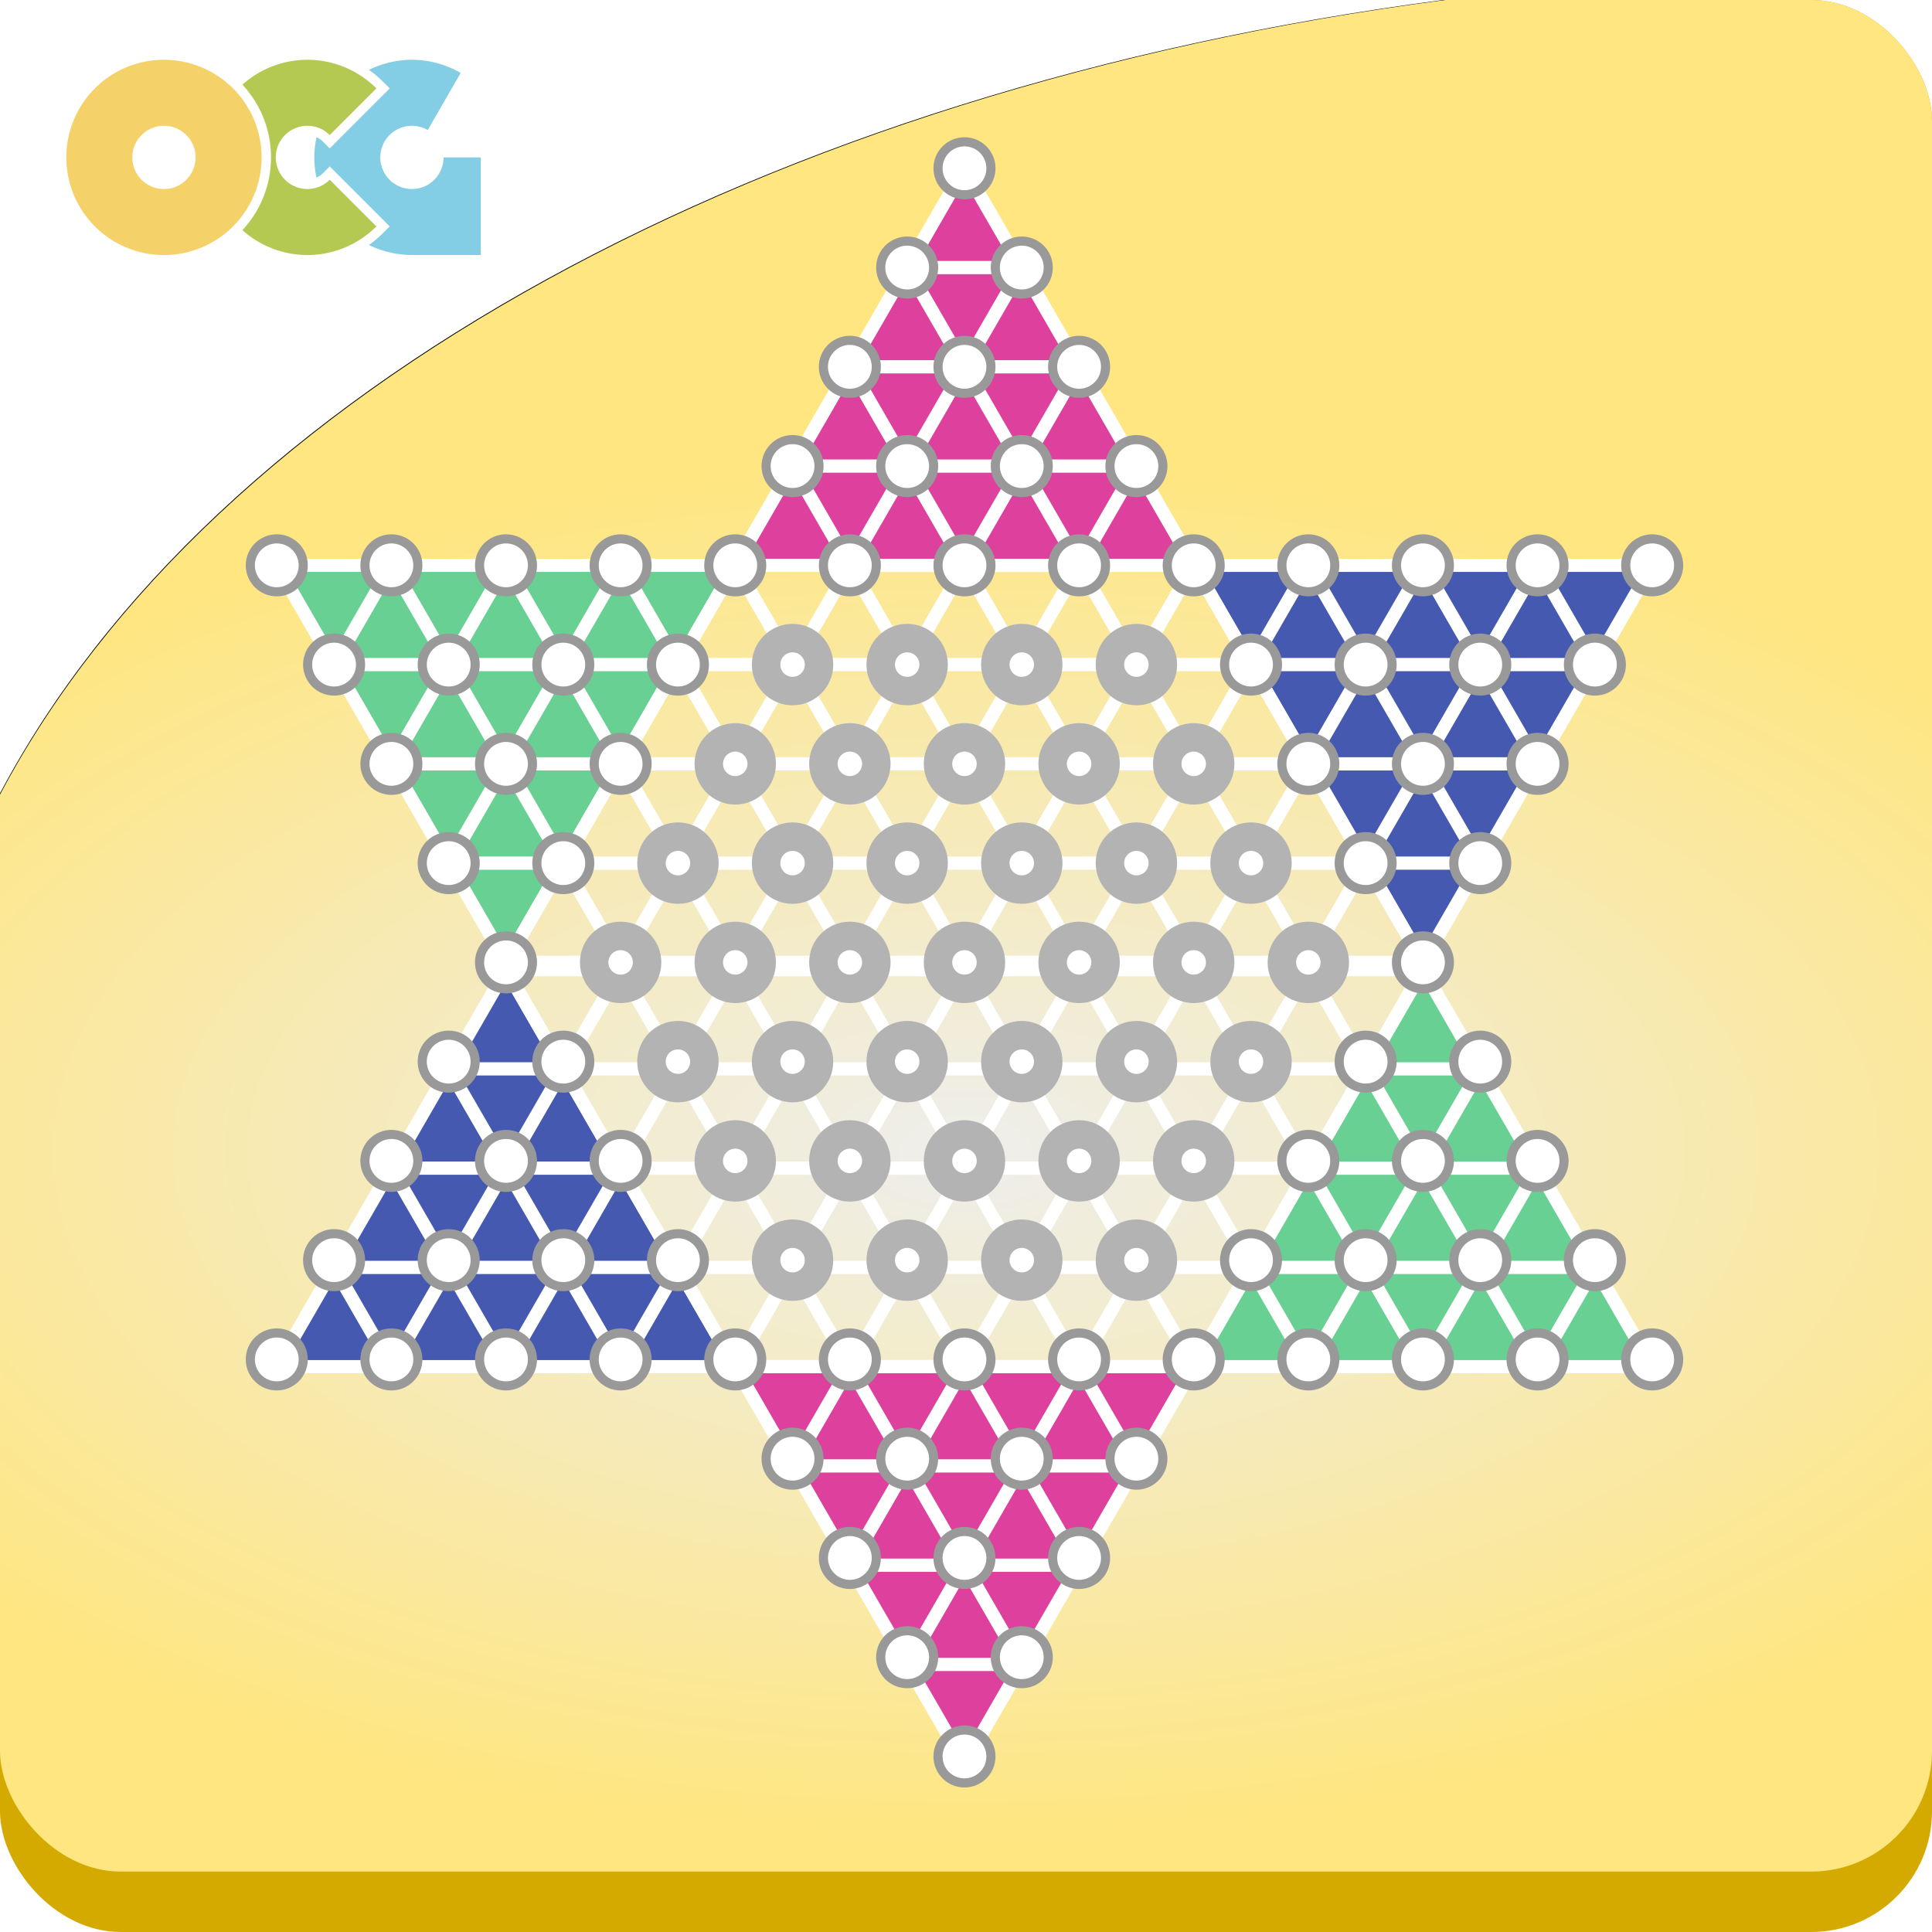<?xml version="1.0" encoding="UTF-8" standalone="no"?>
<!-- Created with Inkscape (http://www.inkscape.org/) -->

<svg
   xmlns:dc="http://purl.org/dc/elements/1.1/"
   xmlns:cc="http://creativecommons.org/ns#"
   xmlns:rdf="http://www.w3.org/1999/02/22-rdf-syntax-ns#"
   xmlns:svg="http://www.w3.org/2000/svg"
   xmlns="http://www.w3.org/2000/svg"
   xmlns:xlink="http://www.w3.org/1999/xlink"
   xmlns:sodipodi="http://sodipodi.sourceforge.net/DTD/sodipodi-0.dtd"
   xmlns:inkscape="http://www.inkscape.org/namespaces/inkscape"
   width="128"
   height="128"
   viewBox="0 0 33.867 33.867"
   version="1.1"
   id="svg8"
   inkscape:version="0.92.3 (2405546, 2018-03-11)"
   sodipodi:docname="logo_halma.svg"
   inkscape:export-filename="/home/georg/Bilder/Brettspiele/OpenBoardGames/Halma/logo_halma_OBG.png"
   inkscape:export-xdpi="96"
   inkscape:export-ydpi="96">
  <defs
     id="defs2">
    <clipPath
       clipPathUnits="userSpaceOnUse"
       id="clipPath902">
      <rect
         ry="8"
         rx="8"
         y="4.2704232e-05"
         x="0"
         height="124"
         width="128"
         id="rect904"
         style="opacity:1;fill:#b03e3e;fill-opacity:1;stroke:none;stroke-width:37.795;stroke-linecap:butt;stroke-linejoin:round;stroke-miterlimit:4;stroke-dasharray:none;stroke-dashoffset:0;stroke-opacity:1;paint-order:stroke fill markers" />
    </clipPath>
    <clipPath
       clipPathUnits="userSpaceOnUse"
       id="clipPath2417">
      <path
         style="fill:none;stroke:#000000;stroke-width:0.265px;stroke-linecap:butt;stroke-linejoin:miter;stroke-opacity:1"
         d="m -1.058,267.367 5.292,-5.292 H 34.925 v 35.983 H -1.058 Z"
         id="path2419"
         inkscape:connector-curvature="0" />
    </clipPath>
    <radialGradient
       inkscape:collect="always"
       xlink:href="#linearGradient1221"
       id="radialGradient1223"
       cx="16.933"
       cy="284.691"
       fx="16.933"
       fy="284.691"
       r="16.933"
       gradientTransform="matrix(1.375,4.9760243e-8,-2.6010989e-8,0.719,-6.35,78.62)"
       gradientUnits="userSpaceOnUse" />
    <linearGradient
       inkscape:collect="always"
       id="linearGradient1221">
      <stop
         style="stop-color:#eeeeec;stop-opacity:1"
         offset="0"
         id="stop1217" />
      <stop
         style="stop-color:#ffe680;stop-opacity:1"
         offset="1"
         id="stop1219" />
    </linearGradient>
    <clipPath
       clipPathUnits="userSpaceOnUse"
       id="clipPath2401">
      <path
         inkscape:connector-curvature="0"
         id="path2403"
         d="m -1.058,267.367 5.292,-5.292 H 34.925 v 35.983 H -1.058 Z"
         style="fill:none;stroke:#000000;stroke-width:0.265px;stroke-linecap:butt;stroke-linejoin:miter;stroke-opacity:1" />
    </clipPath>
    <clipPath
       clipPathUnits="userSpaceOnUse"
       id="clipPath2411">
      <path
         style="opacity:1;fill:#b03e3e;fill-opacity:1;stroke:none;stroke-width:37.795;stroke-linecap:butt;stroke-linejoin:round;stroke-miterlimit:4;stroke-dasharray:none;stroke-dashoffset:0;stroke-opacity:1;paint-order:stroke fill markers"
         d="M 12,0 0,12 v 104 c 0,4.432 3.568,8 8,8 h 112 c 4.432,0 8,-3.568 8,-8 V 8 c 0,-4.432 -3.568,-8 -8,-8 z"
         id="path2413"
         inkscape:connector-curvature="0" />
    </clipPath>
    <filter
       inkscape:collect="always"
       style="color-interpolation-filters:sRGB"
       id="filter896"
       x="-0.065"
       width="1.13"
       y="-0.118"
       height="1.237">
      <feGaussianBlur
         inkscape:collect="always"
         stdDeviation="2.593"
         id="feGaussianBlur898" />
    </filter>
  </defs>
  <sodipodi:namedview
     id="base"
     pagecolor="#ffffff"
     bordercolor="#666666"
     borderopacity="1.0"
     inkscape:pageopacity="0.0"
     inkscape:pageshadow="2"
     inkscape:zoom="1.979899"
     inkscape:cx="56.002903"
     inkscape:cy="57.142012"
     inkscape:document-units="mm"
     inkscape:current-layer="layer1"
     showgrid="true"
     units="px"
     inkscape:window-width="1920"
     inkscape:window-height="1024"
     inkscape:window-x="0"
     inkscape:window-y="28"
     inkscape:window-maximized="1">
    <inkscape:grid
       type="xygrid"
       id="grid815"
       empspacing="4" />
  </sodipodi:namedview>
  <g
     inkscape:label="Ebene 1"
     inkscape:groupmode="layer"
     id="layer1"
     transform="translate(0,-263.133)">
    <rect
       ry="2.117"
       rx="2.117"
       y="263.133"
       x="0"
       height="33.867"
       width="33.867"
       id="rect868-6"
       style="opacity:1;fill:#d4aa00;fill-opacity:1;stroke:none;stroke-width:10;stroke-linecap:butt;stroke-linejoin:round;stroke-miterlimit:4;stroke-dasharray:none;stroke-dashoffset:0;stroke-opacity:1;paint-order:stroke fill markers"
       clip-path="url(#clipPath2417)" />
    <rect
       style="opacity:1;fill:url(#radialGradient1223);fill-opacity:1;stroke:none;stroke-width:10;stroke-linecap:butt;stroke-linejoin:round;stroke-miterlimit:4;stroke-dasharray:none;stroke-dashoffset:0;stroke-opacity:1;paint-order:stroke fill markers"
       id="rect839-2"
       width="33.867"
       height="32.808"
       x="0"
       y="263.133"
       rx="2.117"
       ry="2.117"
       clip-path="url(#clipPath2401)" />
    <path
       sodipodi:nodetypes="ssccs"
       inkscape:connector-curvature="0"
       id="path870"
       transform="matrix(0.265,0,0,0.265,0,263.133)"
       d="M 8,0 C 3.568,0 0,3.568 0,8 V 52.561 C 14.074,25.954 50.516,5.918 95.596,0 Z"
       style="opacity:1;fill:#000000;fill-opacity:1;stroke:none;stroke-width:37.795;stroke-linecap:butt;stroke-linejoin:round;stroke-miterlimit:4;stroke-dasharray:none;stroke-dashoffset:0;stroke-opacity:1;paint-order:stroke fill markers;filter:url(#filter896)"
       clip-path="url(#clipPath2411)" />
    <path
       style="opacity:1;fill:#ffffff;fill-opacity:1;stroke:none;stroke-width:10;stroke-linecap:butt;stroke-linejoin:round;stroke-miterlimit:4;stroke-dasharray:none;stroke-dashoffset:0;stroke-opacity:1;paint-order:stroke fill markers"
       d="M 2.117,263.133 C 0.944,263.133 0,264.077 0,265.25 v 11.79 c 3.724,-7.04 13.366,-12.341 25.293,-13.907 z"
       id="rect859"
       inkscape:connector-curvature="0"
       sodipodi:nodetypes="ssccs" />
    <g
       id="layer1-62"
       inkscape:label="Ebene 1"
       transform="matrix(0.033,0,0,0.033,0.363,261.835)">
      <path
         inkscape:export-ydpi="29.58"
         inkscape:export-xdpi="29.58"
         id="path846"
         transform="scale(0.265)"
         d="m 784.201,268.234 a 195.714,195.714 0 0 0 -86.154,20.252 c 10.026,7.061 19.494,15.012 28.275,23.805 l 13.346,13.361 -120.238,120.238 -13.363,-13.377 c -3.825,-3.829 -8.276,-6.879 -13.107,-9.07 a 195.714,195.714 0 0 0 -4.473,40.504 195.714,195.714 0 0 0 4.361,40.557 c 4.875,-2.194 9.365,-5.258 13.219,-9.117 l 13.363,-13.381 120.236,120.24 -13.346,13.361 c -8.808,8.819 -18.305,16.792 -28.365,23.869 a 195.714,195.714 0 0 0 0.479,0.238 195.714,195.714 0 0 0 0.762,0.342 195.714,195.714 0 0 0 16.932,7.25 195.714,195.714 0 0 0 2.637,0.877 195.714,195.714 0 0 0 15.66,4.924 195.714,195.714 0 0 0 4.887,1.098 195.714,195.714 0 0 0 13.918,2.889 195.714,195.714 0 0 0 7.066,0.857 195.714,195.714 0 0 0 12.412,1.305 195.714,195.714 0 0 0 11.486,0.406 195.714,195.714 0 0 0 0.01,0 H 922.184 V 463.947 h -74.596 a 63.384,63.384 0 0 1 -0.316,6.326 63.384,63.384 0 0 1 0,0.002 63.384,63.384 0 0 1 -10.738,29.434 c -0.019,0.026 -0.038,0.054 -0.057,0.082 a 63.384,63.384 0 0 1 -3.672,4.832 c -0.117,0.139 -0.239,0.274 -0.357,0.412 a 63.384,63.384 0 0 1 -3.922,4.207 c -0.139,0.136 -0.282,0.268 -0.422,0.402 a 63.384,63.384 0 0 1 -4.301,3.777 c -0.152,0.122 -0.306,0.241 -0.459,0.361 a 63.384,63.384 0 0 1 -4.732,3.387 c -0.112,0.072 -0.224,0.143 -0.336,0.215 a 63.384,63.384 0 0 1 -5.236,3.002 c -0.055,0.026 -0.109,0.056 -0.164,0.084 a 63.384,63.384 0 0 1 -5.693,2.549 63.384,63.384 0 0 1 -0.012,0.004 c -0.003,10e-4 -0.006,0.003 -0.01,0.004 a 63.384,63.384 0 0 1 -5.961,1.98 c -0.026,0.008 -0.05,0.014 -0.074,0.021 a 63.384,63.384 0 0 1 -5.965,1.34 c -0.112,0.019 -0.224,0.04 -0.336,0.059 a 63.384,63.384 0 0 1 -5.754,0.699 c -0.268,0.019 -0.535,0.045 -0.805,0.062 a 63.384,63.384 0 0 1 -2.367,0.082 63.384,63.384 0 0 1 -1.697,0.061 63.384,63.384 0 0 1 -63.385,-63.385 63.384,63.384 0 0 1 63.385,-63.383 63.384,63.384 0 0 1 31.664,8.541 L 881.938,294.666 A 195.714,195.714 0 0 0 784.203,268.234 Z M 662.689,310.783 a 195.714,195.714 0 0 0 -58.346,76.535 c 4.677,1.831 9.19,4.077 13.477,6.727 l 67.65,-67.65 c -7.204,-5.814 -14.826,-11.023 -22.781,-15.611 z m -44.867,223.066 c -4.323,2.673 -8.878,4.934 -13.598,6.773 a 195.714,195.714 0 0 0 58.389,76.531 c 7.982,-4.599 15.63,-9.822 22.857,-15.654 z"
         style="opacity:1;fill:#83cee4;fill-opacity:1;stroke:none;stroke-width:37.795;stroke-linecap:butt;stroke-linejoin:round;stroke-miterlimit:4;stroke-dasharray:none;stroke-dashoffset:0;stroke-opacity:1;paint-order:stroke fill markers"
         inkscape:connector-curvature="0" />
      <path
         inkscape:export-ydpi="29.58"
         inkscape:export-xdpi="29.58"
         id="path816"
         transform="scale(0.265)"
         d="m 574.646,268.234 a 195.714,195.714 0 0 0 -130.217,49.873 c 35.547,38.315 57.324,89.575 57.324,145.814 1.6e-4,56.241 -21.776,107.501 -57.324,145.816 a 195.714,195.714 0 0 0 130.217,49.924 195.714,195.714 0 0 0 138.303,-57.41 L 619.438,508.738 a 63.384,63.384 0 0 1 -44.791,18.594 63.384,63.384 0 0 1 -63.385,-63.385 63.384,63.384 0 0 1 63.385,-63.383 63.384,63.384 0 0 1 44.791,18.592 l 93.514,-93.514 A 195.714,195.714 0 0 0 574.646,268.234 Z M 418.844,345.779 a 195.714,195.714 0 0 0 -39.912,118.168 195.714,195.714 0 0 0 39.941,118.084 c 28.048,-31.278 45.086,-72.648 45.086,-118.109 -3.1e-4,-45.477 -17.049,-86.86 -45.115,-118.143 z"
         style="opacity:1;fill:#b3c952;fill-opacity:1;stroke:none;stroke-width:7.559;stroke-linecap:butt;stroke-linejoin:round;stroke-miterlimit:4;stroke-dasharray:none;stroke-dashoffset:0;stroke-opacity:1;paint-order:stroke fill markers"
         inkscape:connector-curvature="0" />
      <path
         inkscape:export-ydpi="29.58"
         inkscape:export-xdpi="29.58"
         id="path815-9"
         transform="scale(0.265)"
         d="M 287.143,268.234 A 195.714,195.714 0 0 0 91.428,463.947 195.714,195.714 0 0 0 287.143,659.662 195.714,195.714 0 0 0 482.857,463.947 195.714,195.714 0 0 0 287.143,268.234 Z m 0,132.33 a 63.384,63.384 0 0 1 63.385,63.383 63.384,63.384 0 0 1 -63.385,63.385 63.384,63.384 0 0 1 -63.385,-63.385 63.384,63.384 0 0 1 63.385,-63.383 z"
         style="opacity:1;fill:#f4d269;fill-opacity:1;stroke:none;stroke-width:7.559;stroke-linecap:butt;stroke-linejoin:round;stroke-miterlimit:4;stroke-dasharray:none;stroke-dashoffset:0;stroke-opacity:1;paint-order:stroke fill markers"
         inkscape:connector-curvature="0" />
    </g>
    <path
       style="fill:#dd419d;fill-opacity:1;stroke:none;stroke-width:0.062px;stroke-linecap:butt;stroke-linejoin:miter;stroke-opacity:1"
       d="m 20.96,287.041 h -8.053 l 4.027,6.974 z"
       id="path6526"
       inkscape:connector-curvature="0" />
    <path
       inkscape:connector-curvature="0"
       id="path6524"
       d="m 20.96,273.092 h -8.053 l 4.027,-6.974 z"
       style="fill:#dd419d;fill-opacity:1;stroke:none;stroke-width:0.062px;stroke-linecap:butt;stroke-linejoin:miter;stroke-opacity:1" />
    <path
       style="fill:#4459af;fill-opacity:1;stroke:none;stroke-width:0.062px;stroke-linecap:butt;stroke-linejoin:miter;stroke-opacity:1"
       d="M 12.907,287.041 H 4.853 l 4.027,-6.974 z"
       id="path6522"
       inkscape:connector-curvature="0" />
    <path
       inkscape:connector-curvature="0"
       id="path6520"
       d="m 20.96,273.092 h 8.053 l -4.027,6.974 z"
       style="fill:#4459af;fill-opacity:1;stroke:none;stroke-width:0.062px;stroke-linecap:butt;stroke-linejoin:miter;stroke-opacity:1" />
    <path
       inkscape:connector-curvature="0"
       id="path6518"
       d="m 29.013,287.041 h -8.053 l 4.027,-6.974 z"
       style="fill:#68d093;fill-opacity:1;stroke:none;stroke-width:0.062px;stroke-linecap:butt;stroke-linejoin:miter;stroke-opacity:1" />
    <path
       style="fill:#68d093;fill-opacity:1;stroke:none;stroke-width:0.062px;stroke-linecap:butt;stroke-linejoin:miter;stroke-opacity:1"
       d="m 4.853,273.092 h 8.053 l -4.027,6.974 z"
       id="path6516"
       inkscape:connector-curvature="0" />
    <g
       id="g6514"
       transform="matrix(0.232,0,0,-0.232,4.182,310.754)"
       style="stroke:#ffffff">
      <path
         inkscape:connector-curvature="0"
         id="path6502"
         d="m 89.489,132 4.33,-7.5 4.33,-7.5 4.33,-7.5 4.33,-7.5 h -8.66 l 4.33,7.5 h -8.66 l 4.33,-7.5 h -8.66 l 4.33,7.5 h -8.66 l 4.33,-7.5 h -8.66 -8.66 l 4.33,7.5 4.33,-7.5 4.33,7.5 h -8.66 l 4.33,7.5 4.33,-7.5 4.33,7.5 4.33,-7.5 4.33,7.5 h -8.66 -8.66 l 4.33,7.5 4.33,-7.5 4.33,7.5 h -8.66 z"
         style="fill:none;stroke:#ffffff;stroke-width:1;stroke-linecap:butt;stroke-linejoin:bevel;stroke-miterlimit:4;stroke-dasharray:none;stroke-opacity:1" />
      <path
         style="fill:none;stroke:#ffffff;stroke-width:1;stroke-linecap:butt;stroke-linejoin:bevel;stroke-miterlimit:4;stroke-dasharray:none;stroke-opacity:1"
         d="m 20.207,132 4.33,-7.5 4.33,-7.5 4.33,-7.5 4.33,-7.5 h -8.66 l 4.33,7.5 h -8.66 l 4.33,-7.5 h -8.66 l 4.33,7.5 h -8.66 l 4.33,-7.5 h -8.66 -8.66 l 4.33,7.5 4.33,-7.5 4.33,7.5 H 7.217 l 4.33,7.5 4.33,-7.5 4.33,7.5 4.33,-7.5 4.33,7.5 h -8.66 -8.66 l 4.33,7.5 4.33,-7.5 4.33,7.5 h -8.66 z"
         id="path6504"
         inkscape:connector-curvature="0" />
      <path
         inkscape:connector-curvature="0"
         id="path6506"
         d="m 54.848,132 4.33,-7.5 4.33,-7.5 4.33,-7.5 4.33,-7.5 h -8.66 l 4.33,7.5 h -8.66 l 4.33,-7.5 h -8.66 l 4.33,7.5 h -8.66 l 4.33,-7.5 h -8.66 -8.66 l 4.33,7.5 4.33,-7.5 4.33,7.5 h -8.66 l 4.33,7.5 4.33,-7.5 4.33,7.5 4.33,-7.5 4.33,7.5 h -8.66 -8.66 l 4.33,7.5 4.33,-7.5 4.33,7.5 h -8.66 z"
         style="fill:none;stroke:#ffffff;stroke-width:1;stroke-linecap:butt;stroke-linejoin:bevel;stroke-miterlimit:4;stroke-dasharray:none;stroke-opacity:1" />
      <path
         style="fill:none;stroke:#ffffff;stroke-width:1;stroke-linecap:butt;stroke-linejoin:bevel;stroke-miterlimit:4;stroke-dasharray:none;stroke-opacity:1"
         d="m 72.169,102 -4.33,7.5 -4.33,7.5 -4.33,7.5 -4.33,7.5 h 8.66 l -4.33,-7.5 h 8.66 l -4.33,7.5 h 8.66 l -4.33,-7.5 h 8.66 l -4.33,7.5 h 8.66 8.66 l -4.33,-7.5 -4.33,7.5 -4.33,-7.5 h 8.66 l -4.33,-7.5 -4.33,7.5 -4.33,-7.5 -4.33,7.5 -4.33,-7.5 h 8.66 8.66 l -4.33,-7.5 -4.33,7.5 -4.33,-7.5 h 8.66 z"
         id="path6508"
         inkscape:connector-curvature="0" />
      <path
         inkscape:connector-curvature="0"
         id="path6510"
         d="m 37.528,102 -4.33,7.5 -4.33,7.5 -4.33,7.5 -4.33,7.5 h 8.66 l -4.33,-7.5 h 8.66 l -4.33,7.5 h 8.66 l -4.33,-7.5 h 8.66 l -4.33,7.5 h 8.66 8.66 l -4.33,-7.5 -4.33,7.5 -4.33,-7.5 h 8.66 l -4.33,-7.5 -4.33,7.5 -4.33,-7.5 -4.33,7.5 -4.33,-7.5 h 8.66 8.66 l -4.33,-7.5 -4.33,7.5 -4.33,-7.5 h 8.66 z"
         style="fill:none;stroke:#ffffff;stroke-width:1;stroke-linecap:butt;stroke-linejoin:bevel;stroke-miterlimit:4;stroke-dasharray:none;stroke-opacity:1" />
      <path
         style="fill:none;stroke:#ffffff;stroke-width:1;stroke-linecap:butt;stroke-linejoin:bevel;stroke-miterlimit:4;stroke-dasharray:none;stroke-opacity:1"
         d="m 54.848,72 -4.33,7.5 -4.33,7.5 -4.33,7.5 -4.33,7.5 h 8.66 l -4.33,-7.5 h 8.66 l -4.33,7.5 h 8.66 l -4.33,-7.5 h 8.66 l -4.33,7.5 h 8.66 8.66 l -4.33,-7.5 -4.33,7.5 -4.33,-7.5 h 8.66 L 63.509,87 59.178,94.5 54.848,87 50.518,94.5 46.188,87 h 8.66 8.66 L 59.178,79.5 54.848,87 50.518,79.5 h 8.66 z"
         id="path6512"
         inkscape:connector-curvature="0" />
    </g>
    <g
       id="g6500"
       transform="matrix(0.232,0,0,0.232,4.182,249.379)"
       style="stroke:#ffffff">
      <path
         style="fill:none;stroke:#ffffff;stroke-width:1;stroke-linecap:butt;stroke-linejoin:bevel;stroke-miterlimit:4;stroke-dasharray:none;stroke-opacity:1"
         d="m 89.489,132 4.33,-7.5 4.33,-7.5 4.33,-7.5 4.33,-7.5 h -8.66 l 4.33,7.5 h -8.66 l 4.33,-7.5 h -8.66 l 4.33,7.5 h -8.66 l 4.33,-7.5 h -8.66 -8.66 l 4.33,7.5 4.33,-7.5 4.33,7.5 h -8.66 l 4.33,7.5 4.33,-7.5 4.33,7.5 4.33,-7.5 4.33,7.5 h -8.66 -8.66 l 4.33,7.5 4.33,-7.5 4.33,7.5 h -8.66 z"
         id="path6492"
         inkscape:connector-curvature="0" />
      <path
         inkscape:connector-curvature="0"
         id="path6490"
         d="m 20.207,132 4.33,-7.5 4.33,-7.5 4.33,-7.5 4.33,-7.5 h -8.66 l 4.33,7.5 h -8.66 l 4.33,-7.5 h -8.66 l 4.33,7.5 h -8.66 l 4.33,-7.5 h -8.66 -8.66 l 4.33,7.5 4.33,-7.5 4.33,7.5 H 7.217 l 4.33,7.5 4.33,-7.5 4.33,7.5 4.33,-7.5 4.33,7.5 h -8.66 -8.66 l 4.33,7.5 4.33,-7.5 4.33,7.5 h -8.66 z"
         style="fill:none;stroke:#ffffff;stroke-width:1;stroke-linecap:butt;stroke-linejoin:bevel;stroke-miterlimit:4;stroke-dasharray:none;stroke-opacity:1" />
      <path
         style="fill:none;stroke:#ffffff;stroke-width:1;stroke-linecap:butt;stroke-linejoin:bevel;stroke-miterlimit:4;stroke-dasharray:none;stroke-opacity:1"
         d="m 54.848,132 4.33,-7.5 4.33,-7.5 4.33,-7.5 4.33,-7.5 h -8.66 l 4.33,7.5 h -8.66 l 4.33,-7.5 h -8.66 l 4.33,7.5 h -8.66 l 4.33,-7.5 h -8.66 -8.66 l 4.33,7.5 4.33,-7.5 4.33,7.5 h -8.66 l 4.33,7.5 4.33,-7.5 4.33,7.5 4.33,-7.5 4.33,7.5 h -8.66 -8.66 l 4.33,7.5 4.33,-7.5 4.33,7.5 h -8.66 z"
         id="path6488"
         inkscape:connector-curvature="0" />
      <path
         inkscape:connector-curvature="0"
         id="path6486"
         d="m 72.169,102 -4.33,7.5 -4.33,7.5 -4.33,7.5 -4.33,7.5 h 8.66 l -4.33,-7.5 h 8.66 l -4.33,7.5 h 8.66 l -4.33,-7.5 h 8.66 l -4.33,7.5 h 8.66 8.66 l -4.33,-7.5 -4.33,7.5 -4.33,-7.5 h 8.66 l -4.33,-7.5 -4.33,7.5 -4.33,-7.5 -4.33,7.5 -4.33,-7.5 h 8.66 8.66 l -4.33,-7.5 -4.33,7.5 -4.33,-7.5 h 8.66 z"
         style="fill:none;stroke:#ffffff;stroke-width:1;stroke-linecap:butt;stroke-linejoin:bevel;stroke-miterlimit:4;stroke-dasharray:none;stroke-opacity:1" />
      <path
         style="fill:none;stroke:#ffffff;stroke-width:1;stroke-linecap:butt;stroke-linejoin:bevel;stroke-miterlimit:4;stroke-dasharray:none;stroke-opacity:1"
         d="m 37.528,102 -4.33,7.5 -4.33,7.5 -4.33,7.5 -4.33,7.5 h 8.66 l -4.33,-7.5 h 8.66 l -4.33,7.5 h 8.66 l -4.33,-7.5 h 8.66 l -4.33,7.5 h 8.66 8.66 l -4.33,-7.5 -4.33,7.5 -4.33,-7.5 h 8.66 l -4.33,-7.5 -4.33,7.5 -4.33,-7.5 -4.33,7.5 -4.33,-7.5 h 8.66 8.66 l -4.33,-7.5 -4.33,7.5 -4.33,-7.5 h 8.66 z"
         id="path6484"
         inkscape:connector-curvature="0" />
      <path
         inkscape:connector-curvature="0"
         id="path6482"
         d="m 54.848,72 -4.33,7.5 -4.33,7.5 -4.33,7.5 -4.33,7.5 h 8.66 l -4.33,-7.5 h 8.66 l -4.33,7.5 h 8.66 l -4.33,-7.5 h 8.66 l -4.33,7.5 h 8.66 8.66 l -4.33,-7.5 -4.33,7.5 -4.33,-7.5 h 8.66 L 63.509,87 59.178,94.5 54.848,87 50.518,94.5 46.188,87 h 8.66 8.66 L 59.178,79.5 54.848,87 50.518,79.5 h 8.66 z"
         style="fill:none;stroke:#ffffff;stroke-width:1;stroke-linecap:butt;stroke-linejoin:bevel;stroke-miterlimit:4;stroke-dasharray:none;stroke-opacity:1" />
    </g>
    <g
       id="g6394"
       style="fill:#ffffff;fill-opacity:1;stroke:#b3b3b3;stroke-width:2.151;stroke-miterlimit:4;stroke-dasharray:none"
       transform="matrix(0.232,0,0,0.232,4.182,249.379)">
      <circle
         r="2"
         cy="109.5"
         cx="41.858"
         id="circle4893"
         style="opacity:1;fill:#ffffff;fill-opacity:1;stroke:#b3b3b3;stroke-width:2.151;stroke-linecap:round;stroke-linejoin:miter;stroke-miterlimit:4;stroke-dasharray:none;stroke-dashoffset:0;stroke-opacity:1;paint-order:stroke fill markers" />
      <circle
         r="2"
         cy="109.5"
         cx="50.518"
         id="circle4895"
         style="opacity:1;fill:#ffffff;fill-opacity:1;stroke:#b3b3b3;stroke-width:2.151;stroke-linecap:round;stroke-linejoin:miter;stroke-miterlimit:4;stroke-dasharray:none;stroke-dashoffset:0;stroke-opacity:1;paint-order:stroke fill markers" />
      <circle
         style="opacity:1;fill:#ffffff;fill-opacity:1;stroke:#b3b3b3;stroke-width:2.151;stroke-linecap:round;stroke-linejoin:miter;stroke-miterlimit:4;stroke-dasharray:none;stroke-dashoffset:0;stroke-opacity:1;paint-order:stroke fill markers"
         id="circle4897"
         cx="59.178"
         cy="109.5"
         r="2" />
      <circle
         style="opacity:1;fill:#ffffff;fill-opacity:1;stroke:#b3b3b3;stroke-width:2.151;stroke-linecap:round;stroke-linejoin:miter;stroke-miterlimit:4;stroke-dasharray:none;stroke-dashoffset:0;stroke-opacity:1;paint-order:stroke fill markers"
         id="circle4899"
         cx="67.839"
         cy="109.5"
         r="2" />
      <circle
         r="2"
         cy="117"
         cx="37.528"
         id="circle4919"
         style="opacity:1;fill:#ffffff;fill-opacity:1;stroke:#b3b3b3;stroke-width:2.151;stroke-linecap:round;stroke-linejoin:miter;stroke-miterlimit:4;stroke-dasharray:none;stroke-dashoffset:0;stroke-opacity:1;paint-order:stroke fill markers" />
      <circle
         style="opacity:1;fill:#ffffff;fill-opacity:1;stroke:#b3b3b3;stroke-width:2.151;stroke-linecap:round;stroke-linejoin:miter;stroke-miterlimit:4;stroke-dasharray:none;stroke-dashoffset:0;stroke-opacity:1;paint-order:stroke fill markers"
         id="circle4921"
         cx="46.188"
         cy="117"
         r="2" />
      <circle
         style="opacity:1;fill:#ffffff;fill-opacity:1;stroke:#b3b3b3;stroke-width:2.151;stroke-linecap:round;stroke-linejoin:miter;stroke-miterlimit:4;stroke-dasharray:none;stroke-dashoffset:0;stroke-opacity:1;paint-order:stroke fill markers"
         id="circle4923"
         cx="54.848"
         cy="117"
         r="2" />
      <circle
         r="2"
         cy="117"
         cx="63.509"
         id="circle4925"
         style="opacity:1;fill:#ffffff;fill-opacity:1;stroke:#b3b3b3;stroke-width:2.151;stroke-linecap:round;stroke-linejoin:miter;stroke-miterlimit:4;stroke-dasharray:none;stroke-dashoffset:0;stroke-opacity:1;paint-order:stroke fill markers" />
      <circle
         r="2"
         cy="117"
         cx="72.169"
         id="circle4927"
         style="opacity:1;fill:#ffffff;fill-opacity:1;stroke:#b3b3b3;stroke-width:2.151;stroke-linecap:round;stroke-linejoin:miter;stroke-miterlimit:4;stroke-dasharray:none;stroke-dashoffset:0;stroke-opacity:1;paint-order:stroke fill markers" />
      <circle
         r="2"
         cy="124.5"
         cx="33.198"
         id="circle4943"
         style="opacity:1;fill:#ffffff;fill-opacity:1;stroke:#b3b3b3;stroke-width:2.151;stroke-linecap:round;stroke-linejoin:miter;stroke-miterlimit:4;stroke-dasharray:none;stroke-dashoffset:0;stroke-opacity:1;paint-order:stroke fill markers" />
      <circle
         style="opacity:1;fill:#ffffff;fill-opacity:1;stroke:#b3b3b3;stroke-width:2.151;stroke-linecap:round;stroke-linejoin:miter;stroke-miterlimit:4;stroke-dasharray:none;stroke-dashoffset:0;stroke-opacity:1;paint-order:stroke fill markers"
         id="circle4945"
         cx="41.858"
         cy="124.5"
         r="2" />
      <circle
         r="2"
         cy="124.5"
         cx="50.518"
         id="circle4947"
         style="opacity:1;fill:#ffffff;fill-opacity:1;stroke:#b3b3b3;stroke-width:2.151;stroke-linecap:round;stroke-linejoin:miter;stroke-miterlimit:4;stroke-dasharray:none;stroke-dashoffset:0;stroke-opacity:1;paint-order:stroke fill markers" />
      <circle
         r="2"
         cy="124.5"
         cx="59.178"
         id="circle4949"
         style="opacity:1;fill:#ffffff;fill-opacity:1;stroke:#b3b3b3;stroke-width:2.151;stroke-linecap:round;stroke-linejoin:miter;stroke-miterlimit:4;stroke-dasharray:none;stroke-dashoffset:0;stroke-opacity:1;paint-order:stroke fill markers" />
      <circle
         style="opacity:1;fill:#ffffff;fill-opacity:1;stroke:#b3b3b3;stroke-width:2.151;stroke-linecap:round;stroke-linejoin:miter;stroke-miterlimit:4;stroke-dasharray:none;stroke-dashoffset:0;stroke-opacity:1;paint-order:stroke fill markers"
         id="circle4951"
         cx="67.839"
         cy="124.5"
         r="2" />
      <circle
         style="opacity:1;fill:#ffffff;fill-opacity:1;stroke:#b3b3b3;stroke-width:2.151;stroke-linecap:round;stroke-linejoin:miter;stroke-miterlimit:4;stroke-dasharray:none;stroke-dashoffset:0;stroke-opacity:1;paint-order:stroke fill markers"
         id="circle4953"
         cx="76.499"
         cy="124.5"
         r="2" />
      <circle
         style="opacity:1;fill:#ffffff;fill-opacity:1;stroke:#b3b3b3;stroke-width:2.151;stroke-linecap:round;stroke-linejoin:miter;stroke-miterlimit:4;stroke-dasharray:none;stroke-dashoffset:0;stroke-opacity:1;paint-order:stroke fill markers"
         id="circle4965"
         cx="28.868"
         cy="132"
         r="2" />
      <circle
         style="opacity:1;fill:#ffffff;fill-opacity:1;stroke:#b3b3b3;stroke-width:2.151;stroke-linecap:round;stroke-linejoin:miter;stroke-miterlimit:4;stroke-dasharray:none;stroke-dashoffset:0;stroke-opacity:1;paint-order:stroke fill markers"
         id="circle4967"
         cx="37.528"
         cy="132"
         r="2" />
      <circle
         r="2"
         cy="132"
         cx="46.188"
         id="circle4969"
         style="opacity:1;fill:#ffffff;fill-opacity:1;stroke:#b3b3b3;stroke-width:2.151;stroke-linecap:round;stroke-linejoin:miter;stroke-miterlimit:4;stroke-dasharray:none;stroke-dashoffset:0;stroke-opacity:1;paint-order:stroke fill markers" />
      <circle
         style="opacity:1;fill:#ffffff;fill-opacity:1;stroke:#b3b3b3;stroke-width:2.151;stroke-linecap:round;stroke-linejoin:miter;stroke-miterlimit:4;stroke-dasharray:none;stroke-dashoffset:0;stroke-opacity:1;paint-order:stroke fill markers"
         id="circle4971"
         cx="54.848"
         cy="132"
         r="2" />
      <circle
         style="opacity:1;fill:#ffffff;fill-opacity:1;stroke:#b3b3b3;stroke-width:2.151;stroke-linecap:round;stroke-linejoin:miter;stroke-miterlimit:4;stroke-dasharray:none;stroke-dashoffset:0;stroke-opacity:1;paint-order:stroke fill markers"
         id="circle4973"
         cx="63.509"
         cy="132"
         r="2" />
      <circle
         r="2"
         cy="132"
         cx="72.169"
         id="circle4975"
         style="opacity:1;fill:#ffffff;fill-opacity:1;stroke:#b3b3b3;stroke-width:2.151;stroke-linecap:round;stroke-linejoin:miter;stroke-miterlimit:4;stroke-dasharray:none;stroke-dashoffset:0;stroke-opacity:1;paint-order:stroke fill markers" />
      <circle
         r="2"
         cy="132"
         cx="80.829"
         id="circle4977"
         style="opacity:1;fill:#ffffff;fill-opacity:1;stroke:#b3b3b3;stroke-width:2.151;stroke-linecap:round;stroke-linejoin:miter;stroke-miterlimit:4;stroke-dasharray:none;stroke-dashoffset:0;stroke-opacity:1;paint-order:stroke fill markers" />
      <circle
         transform="scale(1,-1)"
         style="opacity:1;fill:#ffffff;fill-opacity:1;stroke:#b3b3b3;stroke-width:2.151;stroke-linecap:round;stroke-linejoin:miter;stroke-miterlimit:4;stroke-dasharray:none;stroke-dashoffset:0;stroke-opacity:1;paint-order:stroke fill markers"
         id="circle5043"
         cx="41.858"
         cy="-154.5"
         r="2" />
      <circle
         transform="scale(1,-1)"
         style="opacity:1;fill:#ffffff;fill-opacity:1;stroke:#b3b3b3;stroke-width:2.151;stroke-linecap:round;stroke-linejoin:miter;stroke-miterlimit:4;stroke-dasharray:none;stroke-dashoffset:0;stroke-opacity:1;paint-order:stroke fill markers"
         id="circle5045"
         cx="50.518"
         cy="-154.5"
         r="2" />
      <circle
         transform="scale(1,-1)"
         r="2"
         cy="-154.5"
         cx="59.178"
         id="circle5047"
         style="opacity:1;fill:#ffffff;fill-opacity:1;stroke:#b3b3b3;stroke-width:2.151;stroke-linecap:round;stroke-linejoin:miter;stroke-miterlimit:4;stroke-dasharray:none;stroke-dashoffset:0;stroke-opacity:1;paint-order:stroke fill markers" />
      <circle
         transform="scale(1,-1)"
         r="2"
         cy="-154.5"
         cx="67.839"
         id="circle5049"
         style="opacity:1;fill:#ffffff;fill-opacity:1;stroke:#b3b3b3;stroke-width:2.151;stroke-linecap:round;stroke-linejoin:miter;stroke-miterlimit:4;stroke-dasharray:none;stroke-dashoffset:0;stroke-opacity:1;paint-order:stroke fill markers" />
      <circle
         transform="scale(1,-1)"
         style="opacity:1;fill:#ffffff;fill-opacity:1;stroke:#b3b3b3;stroke-width:2.151;stroke-linecap:round;stroke-linejoin:miter;stroke-miterlimit:4;stroke-dasharray:none;stroke-dashoffset:0;stroke-opacity:1;paint-order:stroke fill markers"
         id="circle5069"
         cx="37.528"
         cy="-147"
         r="2" />
      <circle
         transform="scale(1,-1)"
         r="2"
         cy="-147"
         cx="46.188"
         id="circle5071"
         style="opacity:1;fill:#ffffff;fill-opacity:1;stroke:#b3b3b3;stroke-width:2.151;stroke-linecap:round;stroke-linejoin:miter;stroke-miterlimit:4;stroke-dasharray:none;stroke-dashoffset:0;stroke-opacity:1;paint-order:stroke fill markers" />
      <circle
         transform="scale(1,-1)"
         r="2"
         cy="-147"
         cx="54.848"
         id="circle5073"
         style="opacity:1;fill:#ffffff;fill-opacity:1;stroke:#b3b3b3;stroke-width:2.151;stroke-linecap:round;stroke-linejoin:miter;stroke-miterlimit:4;stroke-dasharray:none;stroke-dashoffset:0;stroke-opacity:1;paint-order:stroke fill markers" />
      <circle
         transform="scale(1,-1)"
         style="opacity:1;fill:#ffffff;fill-opacity:1;stroke:#b3b3b3;stroke-width:2.151;stroke-linecap:round;stroke-linejoin:miter;stroke-miterlimit:4;stroke-dasharray:none;stroke-dashoffset:0;stroke-opacity:1;paint-order:stroke fill markers"
         id="circle5075"
         cx="63.509"
         cy="-147"
         r="2" />
      <circle
         transform="scale(1,-1)"
         style="opacity:1;fill:#ffffff;fill-opacity:1;stroke:#b3b3b3;stroke-width:2.151;stroke-linecap:round;stroke-linejoin:miter;stroke-miterlimit:4;stroke-dasharray:none;stroke-dashoffset:0;stroke-opacity:1;paint-order:stroke fill markers"
         id="circle5077"
         cx="72.169"
         cy="-147"
         r="2" />
      <circle
         transform="scale(1,-1)"
         style="opacity:1;fill:#ffffff;fill-opacity:1;stroke:#b3b3b3;stroke-width:2.151;stroke-linecap:round;stroke-linejoin:miter;stroke-miterlimit:4;stroke-dasharray:none;stroke-dashoffset:0;stroke-opacity:1;paint-order:stroke fill markers"
         id="circle5093"
         cx="33.198"
         cy="-139.5"
         r="2" />
      <circle
         transform="scale(1,-1)"
         r="2"
         cy="-139.5"
         cx="41.858"
         id="circle5095"
         style="opacity:1;fill:#ffffff;fill-opacity:1;stroke:#b3b3b3;stroke-width:2.151;stroke-linecap:round;stroke-linejoin:miter;stroke-miterlimit:4;stroke-dasharray:none;stroke-dashoffset:0;stroke-opacity:1;paint-order:stroke fill markers" />
      <circle
         transform="scale(1,-1)"
         style="opacity:1;fill:#ffffff;fill-opacity:1;stroke:#b3b3b3;stroke-width:2.151;stroke-linecap:round;stroke-linejoin:miter;stroke-miterlimit:4;stroke-dasharray:none;stroke-dashoffset:0;stroke-opacity:1;paint-order:stroke fill markers"
         id="circle5097"
         cx="50.518"
         cy="-139.5"
         r="2" />
      <circle
         transform="scale(1,-1)"
         style="opacity:1;fill:#ffffff;fill-opacity:1;stroke:#b3b3b3;stroke-width:2.151;stroke-linecap:round;stroke-linejoin:miter;stroke-miterlimit:4;stroke-dasharray:none;stroke-dashoffset:0;stroke-opacity:1;paint-order:stroke fill markers"
         id="circle5099"
         cx="59.178"
         cy="-139.5"
         r="2" />
      <circle
         transform="scale(1,-1)"
         r="2"
         cy="-139.5"
         cx="67.839"
         id="circle5101"
         style="opacity:1;fill:#ffffff;fill-opacity:1;stroke:#b3b3b3;stroke-width:2.151;stroke-linecap:round;stroke-linejoin:miter;stroke-miterlimit:4;stroke-dasharray:none;stroke-dashoffset:0;stroke-opacity:1;paint-order:stroke fill markers" />
      <circle
         transform="scale(1,-1)"
         r="2"
         cy="-139.5"
         cx="76.499"
         id="circle5103"
         style="opacity:1;fill:#ffffff;fill-opacity:1;stroke:#b3b3b3;stroke-width:2.151;stroke-linecap:round;stroke-linejoin:miter;stroke-miterlimit:4;stroke-dasharray:none;stroke-dashoffset:0;stroke-opacity:1;paint-order:stroke fill markers" />
    </g>
    <g
       id="g6480"
       style="fill:#ffffff;fill-opacity:1;stroke:#999999;stroke-width:0.689;stroke-miterlimit:4;stroke-dasharray:none;stroke-opacity:1"
       transform="matrix(0.232,0,0,0.232,4.182,249.379)">
      <circle
         r="2"
         cy="102"
         cx="2.887"
         id="path990"
         style="opacity:1;fill:#ffffff;fill-opacity:1;stroke:#999999;stroke-width:0.689;stroke-linecap:round;stroke-linejoin:miter;stroke-miterlimit:4;stroke-dasharray:none;stroke-dashoffset:0;stroke-opacity:1;paint-order:stroke fill markers" />
      <circle
         style="opacity:1;fill:#ffffff;fill-opacity:1;stroke:#999999;stroke-width:0.689;stroke-linecap:round;stroke-linejoin:miter;stroke-miterlimit:4;stroke-dasharray:none;stroke-dashoffset:0;stroke-opacity:1;paint-order:stroke fill markers"
         id="circle4855"
         cx="11.547"
         cy="102"
         r="2" />
      <circle
         style="opacity:1;fill:#ffffff;fill-opacity:1;stroke:#999999;stroke-width:0.689;stroke-linecap:round;stroke-linejoin:miter;stroke-miterlimit:4;stroke-dasharray:none;stroke-dashoffset:0;stroke-opacity:1;paint-order:stroke fill markers"
         id="circle4859"
         cx="20.207"
         cy="102"
         r="2" />
      <circle
         r="2"
         cy="102"
         cx="28.868"
         id="circle4861"
         style="opacity:1;fill:#ffffff;fill-opacity:1;stroke:#999999;stroke-width:0.689;stroke-linecap:round;stroke-linejoin:miter;stroke-miterlimit:4;stroke-dasharray:none;stroke-dashoffset:0;stroke-opacity:1;paint-order:stroke fill markers" />
      <circle
         style="opacity:1;fill:#ffffff;fill-opacity:1;stroke:#999999;stroke-width:0.689;stroke-linecap:round;stroke-linejoin:miter;stroke-miterlimit:4;stroke-dasharray:none;stroke-dashoffset:0;stroke-opacity:1;paint-order:stroke fill markers"
         id="circle4863"
         cx="37.528"
         cy="102"
         r="2" />
      <circle
         style="opacity:1;fill:#ffffff;fill-opacity:1;stroke:#999999;stroke-width:0.689;stroke-linecap:round;stroke-linejoin:miter;stroke-miterlimit:4;stroke-dasharray:none;stroke-dashoffset:0;stroke-opacity:1;paint-order:stroke fill markers"
         id="circle4865"
         cx="46.188"
         cy="102"
         r="2" />
      <circle
         r="2"
         cy="102"
         cx="54.848"
         id="circle4867"
         style="opacity:1;fill:#ffffff;fill-opacity:1;stroke:#999999;stroke-width:0.689;stroke-linecap:round;stroke-linejoin:miter;stroke-miterlimit:4;stroke-dasharray:none;stroke-dashoffset:0;stroke-opacity:1;paint-order:stroke fill markers" />
      <circle
         r="2"
         cy="102"
         cx="63.509"
         id="circle4869"
         style="opacity:1;fill:#ffffff;fill-opacity:1;stroke:#999999;stroke-width:0.689;stroke-linecap:round;stroke-linejoin:miter;stroke-miterlimit:4;stroke-dasharray:none;stroke-dashoffset:0;stroke-opacity:1;paint-order:stroke fill markers" />
      <circle
         style="opacity:1;fill:#ffffff;fill-opacity:1;stroke:#999999;stroke-width:0.689;stroke-linecap:round;stroke-linejoin:miter;stroke-miterlimit:4;stroke-dasharray:none;stroke-dashoffset:0;stroke-opacity:1;paint-order:stroke fill markers"
         id="circle4871"
         cx="72.169"
         cy="102"
         r="2" />
      <circle
         r="2"
         cy="102"
         cx="80.829"
         id="circle4873"
         style="opacity:1;fill:#ffffff;fill-opacity:1;stroke:#999999;stroke-width:0.689;stroke-linecap:round;stroke-linejoin:miter;stroke-miterlimit:4;stroke-dasharray:none;stroke-dashoffset:0;stroke-opacity:1;paint-order:stroke fill markers" />
      <circle
         r="2"
         cy="102"
         cx="89.489"
         id="circle4875"
         style="opacity:1;fill:#ffffff;fill-opacity:1;stroke:#999999;stroke-width:0.689;stroke-linecap:round;stroke-linejoin:miter;stroke-miterlimit:4;stroke-dasharray:none;stroke-dashoffset:0;stroke-opacity:1;paint-order:stroke fill markers" />
      <circle
         style="opacity:1;fill:#ffffff;fill-opacity:1;stroke:#999999;stroke-width:0.689;stroke-linecap:round;stroke-linejoin:miter;stroke-miterlimit:4;stroke-dasharray:none;stroke-dashoffset:0;stroke-opacity:1;paint-order:stroke fill markers"
         id="circle4877"
         cx="98.15"
         cy="102"
         r="2" />
      <circle
         style="opacity:1;fill:#ffffff;fill-opacity:1;stroke:#999999;stroke-width:0.689;stroke-linecap:round;stroke-linejoin:miter;stroke-miterlimit:4;stroke-dasharray:none;stroke-dashoffset:0;stroke-opacity:1;paint-order:stroke fill markers"
         id="circle4879"
         cx="106.81"
         cy="102"
         r="2" />
      <circle
         style="opacity:1;fill:#ffffff;fill-opacity:1;stroke:#999999;stroke-width:0.689;stroke-linecap:round;stroke-linejoin:miter;stroke-miterlimit:4;stroke-dasharray:none;stroke-dashoffset:0;stroke-opacity:1;paint-order:stroke fill markers"
         id="circle4885"
         cx="7.217"
         cy="109.5"
         r="2" />
      <circle
         r="2"
         cy="109.5"
         cx="15.877"
         id="circle4887"
         style="opacity:1;fill:#ffffff;fill-opacity:1;stroke:#999999;stroke-width:0.689;stroke-linecap:round;stroke-linejoin:miter;stroke-miterlimit:4;stroke-dasharray:none;stroke-dashoffset:0;stroke-opacity:1;paint-order:stroke fill markers" />
      <circle
         r="2"
         cy="109.5"
         cx="24.537"
         id="circle4889"
         style="opacity:1;fill:#ffffff;fill-opacity:1;stroke:#999999;stroke-width:0.689;stroke-linecap:round;stroke-linejoin:miter;stroke-miterlimit:4;stroke-dasharray:none;stroke-dashoffset:0;stroke-opacity:1;paint-order:stroke fill markers" />
      <circle
         style="opacity:1;fill:#ffffff;fill-opacity:1;stroke:#999999;stroke-width:0.689;stroke-linecap:round;stroke-linejoin:miter;stroke-miterlimit:4;stroke-dasharray:none;stroke-dashoffset:0;stroke-opacity:1;paint-order:stroke fill markers"
         id="circle4891"
         cx="33.198"
         cy="109.5"
         r="2" />
      <circle
         r="2"
         cy="109.5"
         cx="76.499"
         id="circle4901"
         style="opacity:1;fill:#ffffff;fill-opacity:1;stroke:#999999;stroke-width:0.689;stroke-linecap:round;stroke-linejoin:miter;stroke-miterlimit:4;stroke-dasharray:none;stroke-dashoffset:0;stroke-opacity:1;paint-order:stroke fill markers" />
      <circle
         style="opacity:1;fill:#ffffff;fill-opacity:1;stroke:#999999;stroke-width:0.689;stroke-linecap:round;stroke-linejoin:miter;stroke-miterlimit:4;stroke-dasharray:none;stroke-dashoffset:0;stroke-opacity:1;paint-order:stroke fill markers"
         id="circle4903"
         cx="85.159"
         cy="109.5"
         r="2" />
      <circle
         style="opacity:1;fill:#ffffff;fill-opacity:1;stroke:#999999;stroke-width:0.689;stroke-linecap:round;stroke-linejoin:miter;stroke-miterlimit:4;stroke-dasharray:none;stroke-dashoffset:0;stroke-opacity:1;paint-order:stroke fill markers"
         id="circle4905"
         cx="93.819"
         cy="109.5"
         r="2" />
      <circle
         r="2"
         cy="109.5"
         cx="102.48"
         id="circle4907"
         style="opacity:1;fill:#ffffff;fill-opacity:1;stroke:#999999;stroke-width:0.689;stroke-linecap:round;stroke-linejoin:miter;stroke-miterlimit:4;stroke-dasharray:none;stroke-dashoffset:0;stroke-opacity:1;paint-order:stroke fill markers" />
      <circle
         r="2"
         cy="117"
         cx="11.547"
         id="circle4913"
         style="opacity:1;fill:#ffffff;fill-opacity:1;stroke:#999999;stroke-width:0.689;stroke-linecap:round;stroke-linejoin:miter;stroke-miterlimit:4;stroke-dasharray:none;stroke-dashoffset:0;stroke-opacity:1;paint-order:stroke fill markers" />
      <circle
         style="opacity:1;fill:#ffffff;fill-opacity:1;stroke:#999999;stroke-width:0.689;stroke-linecap:round;stroke-linejoin:miter;stroke-miterlimit:4;stroke-dasharray:none;stroke-dashoffset:0;stroke-opacity:1;paint-order:stroke fill markers"
         id="circle4915"
         cx="20.207"
         cy="117"
         r="2" />
      <circle
         style="opacity:1;fill:#ffffff;fill-opacity:1;stroke:#999999;stroke-width:0.689;stroke-linecap:round;stroke-linejoin:miter;stroke-miterlimit:4;stroke-dasharray:none;stroke-dashoffset:0;stroke-opacity:1;paint-order:stroke fill markers"
         id="circle4917"
         cx="28.868"
         cy="117"
         r="2" />
      <circle
         style="opacity:1;fill:#ffffff;fill-opacity:1;stroke:#999999;stroke-width:0.689;stroke-linecap:round;stroke-linejoin:miter;stroke-miterlimit:4;stroke-dasharray:none;stroke-dashoffset:0;stroke-opacity:1;paint-order:stroke fill markers"
         id="circle4929"
         cx="80.829"
         cy="117"
         r="2" />
      <circle
         r="2"
         cy="117"
         cx="89.489"
         id="circle4931"
         style="opacity:1;fill:#ffffff;fill-opacity:1;stroke:#999999;stroke-width:0.689;stroke-linecap:round;stroke-linejoin:miter;stroke-miterlimit:4;stroke-dasharray:none;stroke-dashoffset:0;stroke-opacity:1;paint-order:stroke fill markers" />
      <circle
         r="2"
         cy="117"
         cx="98.15"
         id="circle4933"
         style="opacity:1;fill:#ffffff;fill-opacity:1;stroke:#999999;stroke-width:0.689;stroke-linecap:round;stroke-linejoin:miter;stroke-miterlimit:4;stroke-dasharray:none;stroke-dashoffset:0;stroke-opacity:1;paint-order:stroke fill markers" />
      <circle
         style="opacity:1;fill:#ffffff;fill-opacity:1;stroke:#999999;stroke-width:0.689;stroke-linecap:round;stroke-linejoin:miter;stroke-miterlimit:4;stroke-dasharray:none;stroke-dashoffset:0;stroke-opacity:1;paint-order:stroke fill markers"
         id="circle4939"
         cx="15.877"
         cy="124.5"
         r="2" />
      <circle
         r="2"
         cy="124.5"
         cx="24.537"
         id="circle4941"
         style="opacity:1;fill:#ffffff;fill-opacity:1;stroke:#999999;stroke-width:0.689;stroke-linecap:round;stroke-linejoin:miter;stroke-miterlimit:4;stroke-dasharray:none;stroke-dashoffset:0;stroke-opacity:1;paint-order:stroke fill markers" />
      <circle
         r="2"
         cy="124.5"
         cx="85.159"
         id="circle4955"
         style="opacity:1;fill:#ffffff;fill-opacity:1;stroke:#999999;stroke-width:0.689;stroke-linecap:round;stroke-linejoin:miter;stroke-miterlimit:4;stroke-dasharray:none;stroke-dashoffset:0;stroke-opacity:1;paint-order:stroke fill markers" />
      <circle
         style="opacity:1;fill:#ffffff;fill-opacity:1;stroke:#999999;stroke-width:0.689;stroke-linecap:round;stroke-linejoin:miter;stroke-miterlimit:4;stroke-dasharray:none;stroke-dashoffset:0;stroke-opacity:1;paint-order:stroke fill markers"
         id="circle4957"
         cx="93.819"
         cy="124.5"
         r="2" />
      <circle
         r="2"
         cy="132"
         cx="20.207"
         id="circle4963"
         style="opacity:1;fill:#ffffff;fill-opacity:1;stroke:#999999;stroke-width:0.689;stroke-linecap:round;stroke-linejoin:miter;stroke-miterlimit:4;stroke-dasharray:none;stroke-dashoffset:0;stroke-opacity:1;paint-order:stroke fill markers" />
      <circle
         style="opacity:1;fill:#ffffff;fill-opacity:1;stroke:#999999;stroke-width:0.689;stroke-linecap:round;stroke-linejoin:miter;stroke-miterlimit:4;stroke-dasharray:none;stroke-dashoffset:0;stroke-opacity:1;paint-order:stroke fill markers"
         id="circle4979"
         cx="89.489"
         cy="132"
         r="2" />
      <circle
         style="opacity:1;fill:#ffffff;fill-opacity:1;stroke:#999999;stroke-width:0.689;stroke-linecap:round;stroke-linejoin:miter;stroke-miterlimit:4;stroke-dasharray:none;stroke-dashoffset:0;stroke-opacity:1;paint-order:stroke fill markers"
         id="circle4985"
         cx="41.858"
         cy="94.5"
         r="2" />
      <circle
         r="2"
         cy="94.5"
         cx="50.518"
         id="circle4987"
         style="opacity:1;fill:#ffffff;fill-opacity:1;stroke:#999999;stroke-width:0.689;stroke-linecap:round;stroke-linejoin:miter;stroke-miterlimit:4;stroke-dasharray:none;stroke-dashoffset:0;stroke-opacity:1;paint-order:stroke fill markers" />
      <circle
         r="2"
         cy="94.5"
         cx="59.178"
         id="circle4989"
         style="opacity:1;fill:#ffffff;fill-opacity:1;stroke:#999999;stroke-width:0.689;stroke-linecap:round;stroke-linejoin:miter;stroke-miterlimit:4;stroke-dasharray:none;stroke-dashoffset:0;stroke-opacity:1;paint-order:stroke fill markers" />
      <circle
         style="opacity:1;fill:#ffffff;fill-opacity:1;stroke:#999999;stroke-width:0.689;stroke-linecap:round;stroke-linejoin:miter;stroke-miterlimit:4;stroke-dasharray:none;stroke-dashoffset:0;stroke-opacity:1;paint-order:stroke fill markers"
         id="circle4991"
         cx="67.839"
         cy="94.5"
         r="2" />
      <circle
         r="2"
         cy="87"
         cx="46.188"
         id="circle4993"
         style="opacity:1;fill:#ffffff;fill-opacity:1;stroke:#999999;stroke-width:0.689;stroke-linecap:round;stroke-linejoin:miter;stroke-miterlimit:4;stroke-dasharray:none;stroke-dashoffset:0;stroke-opacity:1;paint-order:stroke fill markers" />
      <circle
         style="opacity:1;fill:#ffffff;fill-opacity:1;stroke:#999999;stroke-width:0.689;stroke-linecap:round;stroke-linejoin:miter;stroke-miterlimit:4;stroke-dasharray:none;stroke-dashoffset:0;stroke-opacity:1;paint-order:stroke fill markers"
         id="circle4995"
         cx="54.848"
         cy="87"
         r="2" />
      <circle
         style="opacity:1;fill:#ffffff;fill-opacity:1;stroke:#999999;stroke-width:0.689;stroke-linecap:round;stroke-linejoin:miter;stroke-miterlimit:4;stroke-dasharray:none;stroke-dashoffset:0;stroke-opacity:1;paint-order:stroke fill markers"
         id="circle4997"
         cx="63.509"
         cy="87"
         r="2" />
      <circle
         style="opacity:1;fill:#ffffff;fill-opacity:1;stroke:#999999;stroke-width:0.689;stroke-linecap:round;stroke-linejoin:miter;stroke-miterlimit:4;stroke-dasharray:none;stroke-dashoffset:0;stroke-opacity:1;paint-order:stroke fill markers"
         id="circle4999"
         cx="50.518"
         cy="79.5"
         r="2" />
      <circle
         r="2"
         cy="79.5"
         cx="59.178"
         id="circle5001"
         style="opacity:1;fill:#ffffff;fill-opacity:1;stroke:#999999;stroke-width:0.689;stroke-linecap:round;stroke-linejoin:miter;stroke-miterlimit:4;stroke-dasharray:none;stroke-dashoffset:0;stroke-opacity:1;paint-order:stroke fill markers" />
      <circle
         r="2"
         cy="72"
         cx="54.848"
         id="circle5003"
         style="opacity:1;fill:#ffffff;fill-opacity:1;stroke:#999999;stroke-width:0.689;stroke-linecap:round;stroke-linejoin:miter;stroke-miterlimit:4;stroke-dasharray:none;stroke-dashoffset:0;stroke-opacity:1;paint-order:stroke fill markers" />
      <circle
         transform="scale(1,-1)"
         style="opacity:1;fill:#ffffff;fill-opacity:1;stroke:#999999;stroke-width:0.689;stroke-linecap:round;stroke-linejoin:miter;stroke-miterlimit:4;stroke-dasharray:none;stroke-dashoffset:0;stroke-opacity:1;paint-order:stroke fill markers"
         id="circle5005"
         cx="2.887"
         cy="-162"
         r="2" />
      <circle
         transform="scale(1,-1)"
         r="2"
         cy="-162"
         cx="11.547"
         id="circle5007"
         style="opacity:1;fill:#ffffff;fill-opacity:1;stroke:#999999;stroke-width:0.689;stroke-linecap:round;stroke-linejoin:miter;stroke-miterlimit:4;stroke-dasharray:none;stroke-dashoffset:0;stroke-opacity:1;paint-order:stroke fill markers" />
      <circle
         transform="scale(1,-1)"
         r="2"
         cy="-162"
         cx="20.207"
         id="circle5009"
         style="opacity:1;fill:#ffffff;fill-opacity:1;stroke:#999999;stroke-width:0.689;stroke-linecap:round;stroke-linejoin:miter;stroke-miterlimit:4;stroke-dasharray:none;stroke-dashoffset:0;stroke-opacity:1;paint-order:stroke fill markers" />
      <circle
         transform="scale(1,-1)"
         style="opacity:1;fill:#ffffff;fill-opacity:1;stroke:#999999;stroke-width:0.689;stroke-linecap:round;stroke-linejoin:miter;stroke-miterlimit:4;stroke-dasharray:none;stroke-dashoffset:0;stroke-opacity:1;paint-order:stroke fill markers"
         id="circle5011"
         cx="28.868"
         cy="-162"
         r="2" />
      <circle
         transform="scale(1,-1)"
         r="2"
         cy="-162"
         cx="37.528"
         id="circle5013"
         style="opacity:1;fill:#ffffff;fill-opacity:1;stroke:#999999;stroke-width:0.689;stroke-linecap:round;stroke-linejoin:miter;stroke-miterlimit:4;stroke-dasharray:none;stroke-dashoffset:0;stroke-opacity:1;paint-order:stroke fill markers" />
      <circle
         transform="scale(1,-1)"
         r="2"
         cy="-162"
         cx="46.188"
         id="circle5015"
         style="opacity:1;fill:#ffffff;fill-opacity:1;stroke:#999999;stroke-width:0.689;stroke-linecap:round;stroke-linejoin:miter;stroke-miterlimit:4;stroke-dasharray:none;stroke-dashoffset:0;stroke-opacity:1;paint-order:stroke fill markers" />
      <circle
         transform="scale(1,-1)"
         style="opacity:1;fill:#ffffff;fill-opacity:1;stroke:#999999;stroke-width:0.689;stroke-linecap:round;stroke-linejoin:miter;stroke-miterlimit:4;stroke-dasharray:none;stroke-dashoffset:0;stroke-opacity:1;paint-order:stroke fill markers"
         id="circle5017"
         cx="54.848"
         cy="-162"
         r="2" />
      <circle
         transform="scale(1,-1)"
         style="opacity:1;fill:#ffffff;fill-opacity:1;stroke:#999999;stroke-width:0.689;stroke-linecap:round;stroke-linejoin:miter;stroke-miterlimit:4;stroke-dasharray:none;stroke-dashoffset:0;stroke-opacity:1;paint-order:stroke fill markers"
         id="circle5019"
         cx="63.509"
         cy="-162"
         r="2" />
      <circle
         transform="scale(1,-1)"
         r="2"
         cy="-162"
         cx="72.169"
         id="circle5021"
         style="opacity:1;fill:#ffffff;fill-opacity:1;stroke:#999999;stroke-width:0.689;stroke-linecap:round;stroke-linejoin:miter;stroke-miterlimit:4;stroke-dasharray:none;stroke-dashoffset:0;stroke-opacity:1;paint-order:stroke fill markers" />
      <circle
         transform="scale(1,-1)"
         style="opacity:1;fill:#ffffff;fill-opacity:1;stroke:#999999;stroke-width:0.689;stroke-linecap:round;stroke-linejoin:miter;stroke-miterlimit:4;stroke-dasharray:none;stroke-dashoffset:0;stroke-opacity:1;paint-order:stroke fill markers"
         id="circle5023"
         cx="80.829"
         cy="-162"
         r="2" />
      <circle
         transform="scale(1,-1)"
         style="opacity:1;fill:#ffffff;fill-opacity:1;stroke:#999999;stroke-width:0.689;stroke-linecap:round;stroke-linejoin:miter;stroke-miterlimit:4;stroke-dasharray:none;stroke-dashoffset:0;stroke-opacity:1;paint-order:stroke fill markers"
         id="circle5025"
         cx="89.489"
         cy="-162"
         r="2" />
      <circle
         transform="scale(1,-1)"
         r="2"
         cy="-162"
         cx="98.15"
         id="circle5027"
         style="opacity:1;fill:#ffffff;fill-opacity:1;stroke:#999999;stroke-width:0.689;stroke-linecap:round;stroke-linejoin:miter;stroke-miterlimit:4;stroke-dasharray:none;stroke-dashoffset:0;stroke-opacity:1;paint-order:stroke fill markers" />
      <circle
         transform="scale(1,-1)"
         r="2"
         cy="-162"
         cx="106.81"
         id="circle5029"
         style="opacity:1;fill:#ffffff;fill-opacity:1;stroke:#999999;stroke-width:0.689;stroke-linecap:round;stroke-linejoin:miter;stroke-miterlimit:4;stroke-dasharray:none;stroke-dashoffset:0;stroke-opacity:1;paint-order:stroke fill markers" />
      <circle
         transform="scale(1,-1)"
         r="2"
         cy="-154.5"
         cx="7.217"
         id="circle5035"
         style="opacity:1;fill:#ffffff;fill-opacity:1;stroke:#999999;stroke-width:0.689;stroke-linecap:round;stroke-linejoin:miter;stroke-miterlimit:4;stroke-dasharray:none;stroke-dashoffset:0;stroke-opacity:1;paint-order:stroke fill markers" />
      <circle
         transform="scale(1,-1)"
         style="opacity:1;fill:#ffffff;fill-opacity:1;stroke:#999999;stroke-width:0.689;stroke-linecap:round;stroke-linejoin:miter;stroke-miterlimit:4;stroke-dasharray:none;stroke-dashoffset:0;stroke-opacity:1;paint-order:stroke fill markers"
         id="circle5037"
         cx="15.877"
         cy="-154.5"
         r="2" />
      <circle
         transform="scale(1,-1)"
         style="opacity:1;fill:#ffffff;fill-opacity:1;stroke:#999999;stroke-width:0.689;stroke-linecap:round;stroke-linejoin:miter;stroke-miterlimit:4;stroke-dasharray:none;stroke-dashoffset:0;stroke-opacity:1;paint-order:stroke fill markers"
         id="circle5039"
         cx="24.537"
         cy="-154.5"
         r="2" />
      <circle
         transform="scale(1,-1)"
         r="2"
         cy="-154.5"
         cx="33.198"
         id="circle5041"
         style="opacity:1;fill:#ffffff;fill-opacity:1;stroke:#999999;stroke-width:0.689;stroke-linecap:round;stroke-linejoin:miter;stroke-miterlimit:4;stroke-dasharray:none;stroke-dashoffset:0;stroke-opacity:1;paint-order:stroke fill markers" />
      <circle
         transform="scale(1,-1)"
         style="opacity:1;fill:#ffffff;fill-opacity:1;stroke:#999999;stroke-width:0.689;stroke-linecap:round;stroke-linejoin:miter;stroke-miterlimit:4;stroke-dasharray:none;stroke-dashoffset:0;stroke-opacity:1;paint-order:stroke fill markers"
         id="circle5051"
         cx="76.499"
         cy="-154.5"
         r="2" />
      <circle
         transform="scale(1,-1)"
         r="2"
         cy="-154.5"
         cx="85.159"
         id="circle5053"
         style="opacity:1;fill:#ffffff;fill-opacity:1;stroke:#999999;stroke-width:0.689;stroke-linecap:round;stroke-linejoin:miter;stroke-miterlimit:4;stroke-dasharray:none;stroke-dashoffset:0;stroke-opacity:1;paint-order:stroke fill markers" />
      <circle
         transform="scale(1,-1)"
         r="2"
         cy="-154.5"
         cx="93.819"
         id="circle5055"
         style="opacity:1;fill:#ffffff;fill-opacity:1;stroke:#999999;stroke-width:0.689;stroke-linecap:round;stroke-linejoin:miter;stroke-miterlimit:4;stroke-dasharray:none;stroke-dashoffset:0;stroke-opacity:1;paint-order:stroke fill markers" />
      <circle
         transform="scale(1,-1)"
         style="opacity:1;fill:#ffffff;fill-opacity:1;stroke:#999999;stroke-width:0.689;stroke-linecap:round;stroke-linejoin:miter;stroke-miterlimit:4;stroke-dasharray:none;stroke-dashoffset:0;stroke-opacity:1;paint-order:stroke fill markers"
         id="circle5057"
         cx="102.48"
         cy="-154.5"
         r="2" />
      <circle
         transform="scale(1,-1)"
         style="opacity:1;fill:#ffffff;fill-opacity:1;stroke:#999999;stroke-width:0.689;stroke-linecap:round;stroke-linejoin:miter;stroke-miterlimit:4;stroke-dasharray:none;stroke-dashoffset:0;stroke-opacity:1;paint-order:stroke fill markers"
         id="circle5063"
         cx="11.547"
         cy="-147"
         r="2" />
      <circle
         transform="scale(1,-1)"
         r="2"
         cy="-147"
         cx="20.207"
         id="circle5065"
         style="opacity:1;fill:#ffffff;fill-opacity:1;stroke:#999999;stroke-width:0.689;stroke-linecap:round;stroke-linejoin:miter;stroke-miterlimit:4;stroke-dasharray:none;stroke-dashoffset:0;stroke-opacity:1;paint-order:stroke fill markers" />
      <circle
         transform="scale(1,-1)"
         r="2"
         cy="-147"
         cx="28.868"
         id="circle5067"
         style="opacity:1;fill:#ffffff;fill-opacity:1;stroke:#999999;stroke-width:0.689;stroke-linecap:round;stroke-linejoin:miter;stroke-miterlimit:4;stroke-dasharray:none;stroke-dashoffset:0;stroke-opacity:1;paint-order:stroke fill markers" />
      <circle
         transform="scale(1,-1)"
         r="2"
         cy="-147"
         cx="80.829"
         id="circle5079"
         style="opacity:1;fill:#ffffff;fill-opacity:1;stroke:#999999;stroke-width:0.689;stroke-linecap:round;stroke-linejoin:miter;stroke-miterlimit:4;stroke-dasharray:none;stroke-dashoffset:0;stroke-opacity:1;paint-order:stroke fill markers" />
      <circle
         transform="scale(1,-1)"
         style="opacity:1;fill:#ffffff;fill-opacity:1;stroke:#999999;stroke-width:0.689;stroke-linecap:round;stroke-linejoin:miter;stroke-miterlimit:4;stroke-dasharray:none;stroke-dashoffset:0;stroke-opacity:1;paint-order:stroke fill markers"
         id="circle5081"
         cx="89.489"
         cy="-147"
         r="2" />
      <circle
         transform="scale(1,-1)"
         style="opacity:1;fill:#ffffff;fill-opacity:1;stroke:#999999;stroke-width:0.689;stroke-linecap:round;stroke-linejoin:miter;stroke-miterlimit:4;stroke-dasharray:none;stroke-dashoffset:0;stroke-opacity:1;paint-order:stroke fill markers"
         id="circle5083"
         cx="98.15"
         cy="-147"
         r="2" />
      <circle
         transform="scale(1,-1)"
         r="2"
         cy="-139.5"
         cx="15.877"
         id="circle5089"
         style="opacity:1;fill:#ffffff;fill-opacity:1;stroke:#999999;stroke-width:0.689;stroke-linecap:round;stroke-linejoin:miter;stroke-miterlimit:4;stroke-dasharray:none;stroke-dashoffset:0;stroke-opacity:1;paint-order:stroke fill markers" />
      <circle
         transform="scale(1,-1)"
         style="opacity:1;fill:#ffffff;fill-opacity:1;stroke:#999999;stroke-width:0.689;stroke-linecap:round;stroke-linejoin:miter;stroke-miterlimit:4;stroke-dasharray:none;stroke-dashoffset:0;stroke-opacity:1;paint-order:stroke fill markers"
         id="circle5091"
         cx="24.537"
         cy="-139.5"
         r="2" />
      <circle
         transform="scale(1,-1)"
         style="opacity:1;fill:#ffffff;fill-opacity:1;stroke:#999999;stroke-width:0.689;stroke-linecap:round;stroke-linejoin:miter;stroke-miterlimit:4;stroke-dasharray:none;stroke-dashoffset:0;stroke-opacity:1;paint-order:stroke fill markers"
         id="circle5105"
         cx="85.159"
         cy="-139.5"
         r="2" />
      <circle
         transform="scale(1,-1)"
         r="2"
         cy="-139.5"
         cx="93.819"
         id="circle5107"
         style="opacity:1;fill:#ffffff;fill-opacity:1;stroke:#999999;stroke-width:0.689;stroke-linecap:round;stroke-linejoin:miter;stroke-miterlimit:4;stroke-dasharray:none;stroke-dashoffset:0;stroke-opacity:1;paint-order:stroke fill markers" />
      <circle
         transform="scale(1,-1)"
         r="2"
         cy="-169.5"
         cx="41.858"
         id="circle5113"
         style="opacity:1;fill:#ffffff;fill-opacity:1;stroke:#999999;stroke-width:0.689;stroke-linecap:round;stroke-linejoin:miter;stroke-miterlimit:4;stroke-dasharray:none;stroke-dashoffset:0;stroke-opacity:1;paint-order:stroke fill markers" />
      <circle
         transform="scale(1,-1)"
         style="opacity:1;fill:#ffffff;fill-opacity:1;stroke:#999999;stroke-width:0.689;stroke-linecap:round;stroke-linejoin:miter;stroke-miterlimit:4;stroke-dasharray:none;stroke-dashoffset:0;stroke-opacity:1;paint-order:stroke fill markers"
         id="circle5115"
         cx="50.518"
         cy="-169.5"
         r="2" />
      <circle
         transform="scale(1,-1)"
         style="opacity:1;fill:#ffffff;fill-opacity:1;stroke:#999999;stroke-width:0.689;stroke-linecap:round;stroke-linejoin:miter;stroke-miterlimit:4;stroke-dasharray:none;stroke-dashoffset:0;stroke-opacity:1;paint-order:stroke fill markers"
         id="circle5117"
         cx="59.178"
         cy="-169.5"
         r="2" />
      <circle
         transform="scale(1,-1)"
         r="2"
         cy="-169.5"
         cx="67.839"
         id="circle5119"
         style="opacity:1;fill:#ffffff;fill-opacity:1;stroke:#999999;stroke-width:0.689;stroke-linecap:round;stroke-linejoin:miter;stroke-miterlimit:4;stroke-dasharray:none;stroke-dashoffset:0;stroke-opacity:1;paint-order:stroke fill markers" />
      <circle
         transform="scale(1,-1)"
         style="opacity:1;fill:#ffffff;fill-opacity:1;stroke:#999999;stroke-width:0.689;stroke-linecap:round;stroke-linejoin:miter;stroke-miterlimit:4;stroke-dasharray:none;stroke-dashoffset:0;stroke-opacity:1;paint-order:stroke fill markers"
         id="circle5121"
         cx="46.188"
         cy="-177"
         r="2" />
      <circle
         transform="scale(1,-1)"
         r="2"
         cy="-177"
         cx="54.848"
         id="circle5123"
         style="opacity:1;fill:#ffffff;fill-opacity:1;stroke:#999999;stroke-width:0.689;stroke-linecap:round;stroke-linejoin:miter;stroke-miterlimit:4;stroke-dasharray:none;stroke-dashoffset:0;stroke-opacity:1;paint-order:stroke fill markers" />
      <circle
         transform="scale(1,-1)"
         r="2"
         cy="-177"
         cx="63.509"
         id="circle5125"
         style="opacity:1;fill:#ffffff;fill-opacity:1;stroke:#999999;stroke-width:0.689;stroke-linecap:round;stroke-linejoin:miter;stroke-miterlimit:4;stroke-dasharray:none;stroke-dashoffset:0;stroke-opacity:1;paint-order:stroke fill markers" />
      <circle
         transform="scale(1,-1)"
         r="2"
         cy="-184.5"
         cx="50.518"
         id="circle5127"
         style="opacity:1;fill:#ffffff;fill-opacity:1;stroke:#999999;stroke-width:0.689;stroke-linecap:round;stroke-linejoin:miter;stroke-miterlimit:4;stroke-dasharray:none;stroke-dashoffset:0;stroke-opacity:1;paint-order:stroke fill markers" />
      <circle
         transform="scale(1,-1)"
         style="opacity:1;fill:#ffffff;fill-opacity:1;stroke:#999999;stroke-width:0.689;stroke-linecap:round;stroke-linejoin:miter;stroke-miterlimit:4;stroke-dasharray:none;stroke-dashoffset:0;stroke-opacity:1;paint-order:stroke fill markers"
         id="circle5129"
         cx="59.178"
         cy="-184.5"
         r="2" />
      <circle
         transform="scale(1,-1)"
         style="opacity:1;fill:#ffffff;fill-opacity:1;stroke:#999999;stroke-width:0.689;stroke-linecap:round;stroke-linejoin:miter;stroke-miterlimit:4;stroke-dasharray:none;stroke-dashoffset:0;stroke-opacity:1;paint-order:stroke fill markers"
         id="circle5131"
         cx="54.848"
         cy="-192"
         r="2" />
    </g>
  </g>
</svg>
